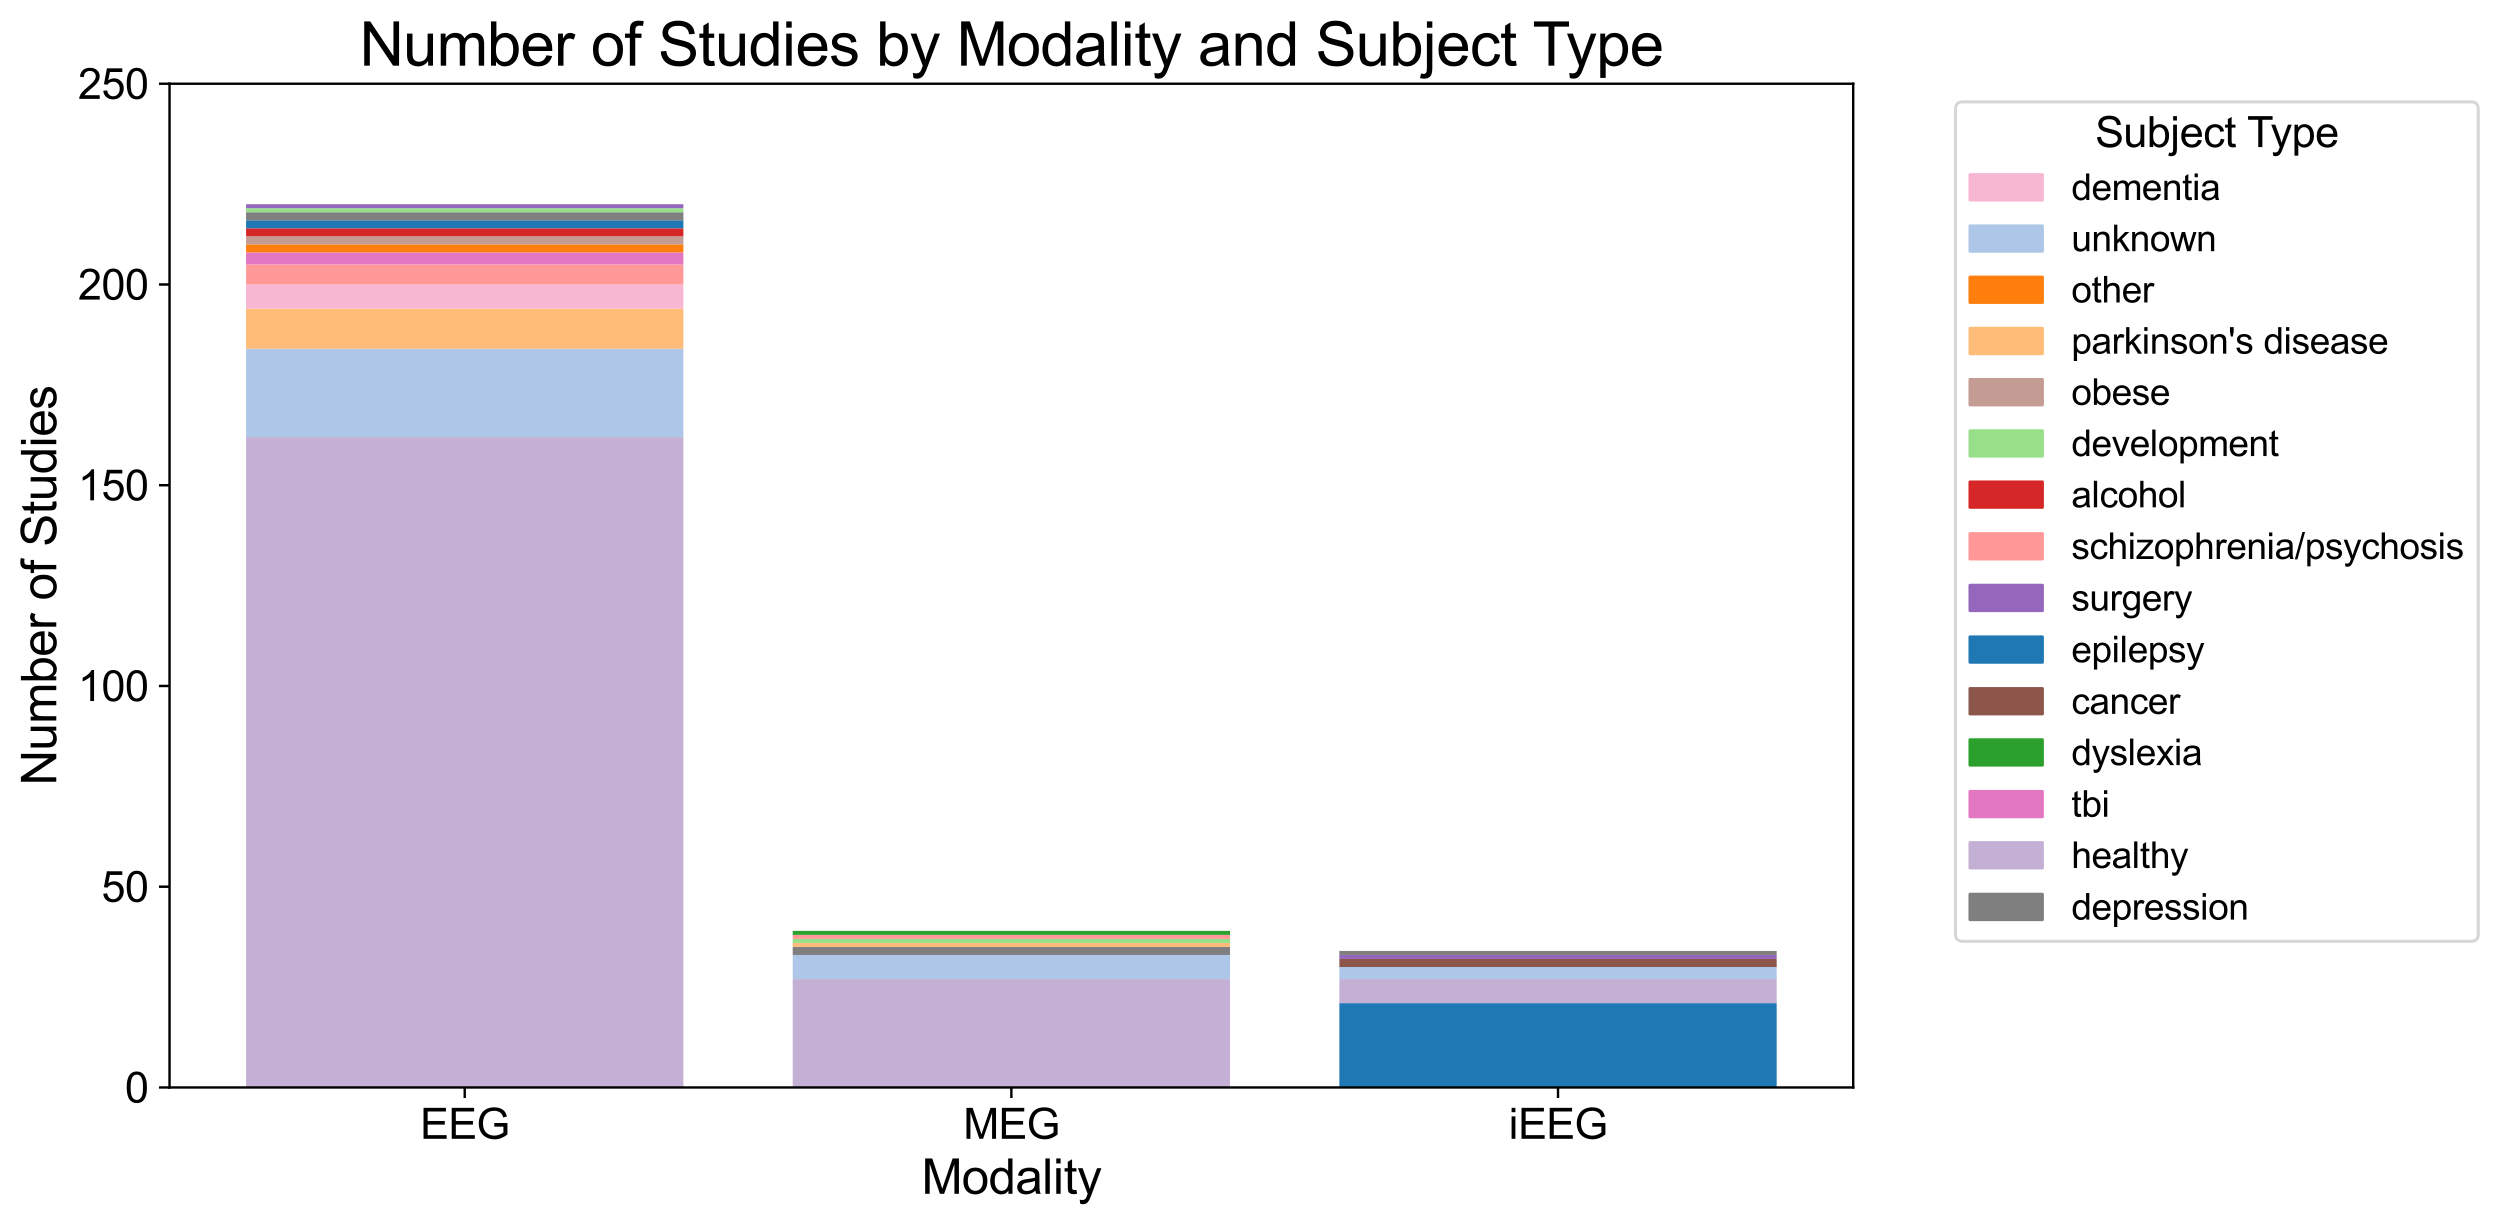 <?xml version="1.0" encoding="utf-8" standalone="no"?>
<!DOCTYPE svg PUBLIC "-//W3C//DTD SVG 1.1//EN"
  "http://www.w3.org/Graphics/SVG/1.1/DTD/svg11.dtd">
<svg xmlns:xlink="http://www.w3.org/1999/xlink" width="828.548pt" height="406.223pt" viewBox="0 0 828.548 406.223" xmlns="http://www.w3.org/2000/svg" version="1.1">
 <defs>
  <style type="text/css">*{stroke-linejoin: round; stroke-linecap: butt}</style>
 </defs>
 <g id="figure_1">
  <g id="patch_1">
   <path d="M 0 406.223 
L 828.548 406.223 
L 828.548 0 
L 0 0 
z
" style="fill: #ffffff"/>
  </g>
  <g id="axes_1">
   <g id="patch_2">
    <path d="M 56.188 360.399 
L 614.188 360.399 
L 614.188 27.759 
L 56.188 27.759 
z
" style="fill: #ffffff"/>
   </g>
   <g id="patch_3">
    <path d="M 81.552 360.399 
L 226.487 360.399 
L 226.487 144.849 
L 81.552 144.849 
z
" clip-path="url(#p81fb5f676b)" style="fill: #c5b0d5"/>
   </g>
   <g id="patch_4">
    <path d="M 81.552 144.849 
L 226.487 144.849 
L 226.487 115.576 
L 81.552 115.576 
z
" clip-path="url(#p81fb5f676b)" style="fill: #aec7e8"/>
   </g>
   <g id="patch_5">
    <path d="M 81.552 115.576 
L 226.487 115.576 
L 226.487 102.271 
L 81.552 102.271 
z
" clip-path="url(#p81fb5f676b)" style="fill: #ffbb78"/>
   </g>
   <g id="patch_6">
    <path d="M 81.552 102.271 
L 226.487 102.271 
L 226.487 94.287 
L 81.552 94.287 
z
" clip-path="url(#p81fb5f676b)" style="fill: #f7b6d2"/>
   </g>
   <g id="patch_7">
    <path d="M 81.552 94.287 
L 226.487 94.287 
L 226.487 87.635 
L 81.552 87.635 
z
" clip-path="url(#p81fb5f676b)" style="fill: #ff9896"/>
   </g>
   <g id="patch_8">
    <path d="M 81.552 87.635 
L 226.487 87.635 
L 226.487 83.643 
L 81.552 83.643 
z
" clip-path="url(#p81fb5f676b)" style="fill: #e377c2"/>
   </g>
   <g id="patch_9">
    <path d="M 81.552 83.643 
L 226.487 83.643 
L 226.487 80.982 
L 81.552 80.982 
z
" clip-path="url(#p81fb5f676b)" style="fill: #ff7f0e"/>
   </g>
   <g id="patch_10">
    <path d="M 81.552 80.982 
L 226.487 80.982 
L 226.487 78.321 
L 81.552 78.321 
z
" clip-path="url(#p81fb5f676b)" style="fill: #c49c94"/>
   </g>
   <g id="patch_11">
    <path d="M 81.552 78.321 
L 226.487 78.321 
L 226.487 75.66 
L 81.552 75.66 
z
" clip-path="url(#p81fb5f676b)" style="fill: #d62728"/>
   </g>
   <g id="patch_12">
    <path d="M 81.552 75.66 
L 226.487 75.66 
L 226.487 72.998 
L 81.552 72.998 
z
" clip-path="url(#p81fb5f676b)" style="fill: #1f77b4"/>
   </g>
   <g id="patch_13">
    <path d="M 81.552 72.998 
L 226.487 72.998 
L 226.487 70.337 
L 81.552 70.337 
z
" clip-path="url(#p81fb5f676b)" style="fill: #7f7f7f"/>
   </g>
   <g id="patch_14">
    <path d="M 81.552 70.337 
L 226.487 70.337 
L 226.487 69.007 
L 81.552 69.007 
z
" clip-path="url(#p81fb5f676b)" style="fill: #98df8a"/>
   </g>
   <g id="patch_15">
    <path d="M 81.552 69.007 
L 226.487 69.007 
L 226.487 67.676 
L 81.552 67.676 
z
" clip-path="url(#p81fb5f676b)" style="fill: #9467bd"/>
   </g>
   <g id="patch_16">
    <path d="M 262.721 360.399 
L 407.656 360.399 
L 407.656 324.474 
L 262.721 324.474 
z
" clip-path="url(#p81fb5f676b)" style="fill: #c5b0d5"/>
   </g>
   <g id="patch_17">
    <path d="M 262.721 324.474 
L 407.656 324.474 
L 407.656 316.491 
L 262.721 316.491 
z
" clip-path="url(#p81fb5f676b)" style="fill: #aec7e8"/>
   </g>
   <g id="patch_18">
    <path d="M 262.721 316.491 
L 407.656 316.491 
L 407.656 313.83 
L 262.721 313.83 
z
" clip-path="url(#p81fb5f676b)" style="fill: #7f7f7f"/>
   </g>
   <g id="patch_19">
    <path d="M 262.721 313.83 
L 407.656 313.83 
L 407.656 312.499 
L 262.721 312.499 
z
" clip-path="url(#p81fb5f676b)" style="fill: #ffbb78"/>
   </g>
   <g id="patch_20">
    <path d="M 262.721 312.499 
L 407.656 312.499 
L 407.656 311.169 
L 262.721 311.169 
z
" clip-path="url(#p81fb5f676b)" style="fill: #98df8a"/>
   </g>
   <g id="patch_21">
    <path d="M 262.721 311.169 
L 407.656 311.169 
L 407.656 309.838 
L 262.721 309.838 
z
" clip-path="url(#p81fb5f676b)" style="fill: #ff9896"/>
   </g>
   <g id="patch_22">
    <path d="M 262.721 309.838 
L 407.656 309.838 
L 407.656 308.508 
L 262.721 308.508 
z
" clip-path="url(#p81fb5f676b)" style="fill: #2ca02c"/>
   </g>
   <g id="patch_23">
    <path d="M 443.89 360.399 
L 588.825 360.399 
L 588.825 332.458 
L 443.89 332.458 
z
" clip-path="url(#p81fb5f676b)" style="fill: #1f77b4"/>
   </g>
   <g id="patch_24">
    <path d="M 443.89 332.458 
L 588.825 332.458 
L 588.825 324.474 
L 443.89 324.474 
z
" clip-path="url(#p81fb5f676b)" style="fill: #c5b0d5"/>
   </g>
   <g id="patch_25">
    <path d="M 443.89 324.474 
L 588.825 324.474 
L 588.825 320.483 
L 443.89 320.483 
z
" clip-path="url(#p81fb5f676b)" style="fill: #aec7e8"/>
   </g>
   <g id="patch_26">
    <path d="M 443.89 320.483 
L 588.825 320.483 
L 588.825 317.821 
L 443.89 317.821 
z
" clip-path="url(#p81fb5f676b)" style="fill: #8c564b"/>
   </g>
   <g id="patch_27">
    <path d="M 443.89 317.821 
L 588.825 317.821 
L 588.825 316.491 
L 443.89 316.491 
z
" clip-path="url(#p81fb5f676b)" style="fill: #9467bd"/>
   </g>
   <g id="patch_28">
    <path d="M 443.89 316.491 
L 588.825 316.491 
L 588.825 315.16 
L 443.89 315.16 
z
" clip-path="url(#p81fb5f676b)" style="fill: #7f7f7f"/>
   </g>
   <g id="matplotlib.axis_1">
    <g id="xtick_1">
     <g id="line2d_1">
      <defs>
       <path id="meb9cedb628" d="M 0 0 
L 0 3.5 
" style="stroke: #000000; stroke-width: 0.8"/>
      </defs>
      <g>
       <use xlink:href="#meb9cedb628" x="154.02" y="360.399" style="stroke: #000000; stroke-width: 0.8"/>
      </g>
     </g>
     <g id="text_1">
      <!-- EEG -->
      <g transform="translate(139.236 377.42) scale(0.14 -0.14)">
       <defs>
        <path id="ArialMT-45" d="M 506 0 
L 506 4581 
L 3819 4581 
L 3819 4041 
L 1113 4041 
L 1113 2638 
L 3647 2638 
L 3647 2100 
L 1113 2100 
L 1113 541 
L 3925 541 
L 3925 0 
L 506 0 
z
" transform="scale(0.016)"/>
        <path id="ArialMT-47" d="M 2638 1797 
L 2638 2334 
L 4578 2338 
L 4578 638 
Q 4131 281 3656 101 
Q 3181 -78 2681 -78 
Q 2006 -78 1454 211 
Q 903 500 622 1047 
Q 341 1594 341 2269 
Q 341 2938 620 3517 
Q 900 4097 1425 4378 
Q 1950 4659 2634 4659 
Q 3131 4659 3532 4498 
Q 3934 4338 4162 4050 
Q 4391 3763 4509 3300 
L 3963 3150 
Q 3859 3500 3706 3700 
Q 3553 3900 3268 4020 
Q 2984 4141 2638 4141 
Q 2222 4141 1919 4014 
Q 1616 3888 1430 3681 
Q 1244 3475 1141 3228 
Q 966 2803 966 2306 
Q 966 1694 1177 1281 
Q 1388 869 1791 669 
Q 2194 469 2647 469 
Q 3041 469 3416 620 
Q 3791 772 3984 944 
L 3984 1797 
L 2638 1797 
z
" transform="scale(0.016)"/>
       </defs>
       <use xlink:href="#ArialMT-45"/>
       <use xlink:href="#ArialMT-45" x="66.699"/>
       <use xlink:href="#ArialMT-47" x="133.398"/>
      </g>
     </g>
    </g>
    <g id="xtick_2">
     <g id="line2d_2">
      <g>
       <use xlink:href="#meb9cedb628" x="335.188" y="360.399" style="stroke: #000000; stroke-width: 0.8"/>
      </g>
     </g>
     <g id="text_2">
      <!-- MEG -->
      <g transform="translate(319.244 377.42) scale(0.14 -0.14)">
       <defs>
        <path id="ArialMT-4d" d="M 475 0 
L 475 4581 
L 1388 4581 
L 2472 1338 
Q 2622 884 2691 659 
Q 2769 909 2934 1394 
L 4031 4581 
L 4847 4581 
L 4847 0 
L 4263 0 
L 4263 3834 
L 2931 0 
L 2384 0 
L 1059 3900 
L 1059 0 
L 475 0 
z
" transform="scale(0.016)"/>
       </defs>
       <use xlink:href="#ArialMT-4d"/>
       <use xlink:href="#ArialMT-45" x="83.301"/>
       <use xlink:href="#ArialMT-47" x="150"/>
      </g>
     </g>
    </g>
    <g id="xtick_3">
     <g id="line2d_3">
      <g>
       <use xlink:href="#meb9cedb628" x="516.357" y="360.399" style="stroke: #000000; stroke-width: 0.8"/>
      </g>
     </g>
     <g id="text_3">
      <!-- iEEG -->
      <g transform="translate(500.019 377.42) scale(0.14 -0.14)">
       <defs>
        <path id="ArialMT-69" d="M 425 3934 
L 425 4581 
L 988 4581 
L 988 3934 
L 425 3934 
z
M 425 0 
L 425 3319 
L 988 3319 
L 988 0 
L 425 0 
z
" transform="scale(0.016)"/>
       </defs>
       <use xlink:href="#ArialMT-69"/>
       <use xlink:href="#ArialMT-45" x="22.217"/>
       <use xlink:href="#ArialMT-45" x="88.916"/>
       <use xlink:href="#ArialMT-47" x="155.615"/>
      </g>
     </g>
    </g>
    <g id="text_4">
     <!-- Modality -->
     <g transform="translate(305.401 395.655) scale(0.16 -0.16)">
      <defs>
       <path id="ArialMT-6f" d="M 213 1659 
Q 213 2581 725 3025 
Q 1153 3394 1769 3394 
Q 2453 3394 2887 2945 
Q 3322 2497 3322 1706 
Q 3322 1066 3130 698 
Q 2938 331 2570 128 
Q 2203 -75 1769 -75 
Q 1072 -75 642 372 
Q 213 819 213 1659 
z
M 791 1659 
Q 791 1022 1069 705 
Q 1347 388 1769 388 
Q 2188 388 2466 706 
Q 2744 1025 2744 1678 
Q 2744 2294 2464 2611 
Q 2184 2928 1769 2928 
Q 1347 2928 1069 2612 
Q 791 2297 791 1659 
z
" transform="scale(0.016)"/>
       <path id="ArialMT-64" d="M 2575 0 
L 2575 419 
Q 2259 -75 1647 -75 
Q 1250 -75 917 144 
Q 584 363 401 755 
Q 219 1147 219 1656 
Q 219 2153 384 2558 
Q 550 2963 881 3178 
Q 1213 3394 1622 3394 
Q 1922 3394 2156 3267 
Q 2391 3141 2538 2938 
L 2538 4581 
L 3097 4581 
L 3097 0 
L 2575 0 
z
M 797 1656 
Q 797 1019 1065 703 
Q 1334 388 1700 388 
Q 2069 388 2326 689 
Q 2584 991 2584 1609 
Q 2584 2291 2321 2609 
Q 2059 2928 1675 2928 
Q 1300 2928 1048 2622 
Q 797 2316 797 1656 
z
" transform="scale(0.016)"/>
       <path id="ArialMT-61" d="M 2588 409 
Q 2275 144 1986 34 
Q 1697 -75 1366 -75 
Q 819 -75 525 192 
Q 231 459 231 875 
Q 231 1119 342 1320 
Q 453 1522 633 1644 
Q 813 1766 1038 1828 
Q 1203 1872 1538 1913 
Q 2219 1994 2541 2106 
Q 2544 2222 2544 2253 
Q 2544 2597 2384 2738 
Q 2169 2928 1744 2928 
Q 1347 2928 1158 2789 
Q 969 2650 878 2297 
L 328 2372 
Q 403 2725 575 2942 
Q 747 3159 1072 3276 
Q 1397 3394 1825 3394 
Q 2250 3394 2515 3294 
Q 2781 3194 2906 3042 
Q 3031 2891 3081 2659 
Q 3109 2516 3109 2141 
L 3109 1391 
Q 3109 606 3145 398 
Q 3181 191 3288 0 
L 2700 0 
Q 2613 175 2588 409 
z
M 2541 1666 
Q 2234 1541 1622 1453 
Q 1275 1403 1131 1340 
Q 988 1278 909 1158 
Q 831 1038 831 891 
Q 831 666 1001 516 
Q 1172 366 1500 366 
Q 1825 366 2078 508 
Q 2331 650 2450 897 
Q 2541 1088 2541 1459 
L 2541 1666 
z
" transform="scale(0.016)"/>
       <path id="ArialMT-6c" d="M 409 0 
L 409 4581 
L 972 4581 
L 972 0 
L 409 0 
z
" transform="scale(0.016)"/>
       <path id="ArialMT-74" d="M 1650 503 
L 1731 6 
Q 1494 -44 1306 -44 
Q 1000 -44 831 53 
Q 663 150 594 308 
Q 525 466 525 972 
L 525 2881 
L 113 2881 
L 113 3319 
L 525 3319 
L 525 4141 
L 1084 4478 
L 1084 3319 
L 1650 3319 
L 1650 2881 
L 1084 2881 
L 1084 941 
Q 1084 700 1114 631 
Q 1144 563 1211 522 
Q 1278 481 1403 481 
Q 1497 481 1650 503 
z
" transform="scale(0.016)"/>
       <path id="ArialMT-79" d="M 397 -1278 
L 334 -750 
Q 519 -800 656 -800 
Q 844 -800 956 -737 
Q 1069 -675 1141 -563 
Q 1194 -478 1313 -144 
Q 1328 -97 1363 -6 
L 103 3319 
L 709 3319 
L 1400 1397 
Q 1534 1031 1641 628 
Q 1738 1016 1872 1384 
L 2581 3319 
L 3144 3319 
L 1881 -56 
Q 1678 -603 1566 -809 
Q 1416 -1088 1222 -1217 
Q 1028 -1347 759 -1347 
Q 597 -1347 397 -1278 
z
" transform="scale(0.016)"/>
      </defs>
      <use xlink:href="#ArialMT-4d"/>
      <use xlink:href="#ArialMT-6f" x="83.301"/>
      <use xlink:href="#ArialMT-64" x="138.916"/>
      <use xlink:href="#ArialMT-61" x="194.531"/>
      <use xlink:href="#ArialMT-6c" x="250.146"/>
      <use xlink:href="#ArialMT-69" x="272.363"/>
      <use xlink:href="#ArialMT-74" x="294.58"/>
      <use xlink:href="#ArialMT-79" x="322.363"/>
     </g>
    </g>
   </g>
   <g id="matplotlib.axis_2">
    <g id="ytick_1">
     <g id="line2d_4">
      <defs>
       <path id="m753dff3142" d="M 0 0 
L -3.5 0 
" style="stroke: #000000; stroke-width: 0.8"/>
      </defs>
      <g>
       <use xlink:href="#m753dff3142" x="56.188" y="360.399" style="stroke: #000000; stroke-width: 0.8"/>
      </g>
     </g>
     <g id="text_5">
      <!-- 0 -->
      <g transform="translate(41.403 365.41) scale(0.14 -0.14)">
       <defs>
        <path id="ArialMT-30" d="M 266 2259 
Q 266 3072 433 3567 
Q 600 4063 929 4331 
Q 1259 4600 1759 4600 
Q 2128 4600 2406 4451 
Q 2684 4303 2865 4023 
Q 3047 3744 3150 3342 
Q 3253 2941 3253 2259 
Q 3253 1453 3087 958 
Q 2922 463 2592 192 
Q 2263 -78 1759 -78 
Q 1097 -78 719 397 
Q 266 969 266 2259 
z
M 844 2259 
Q 844 1131 1108 757 
Q 1372 384 1759 384 
Q 2147 384 2411 759 
Q 2675 1134 2675 2259 
Q 2675 3391 2411 3762 
Q 2147 4134 1753 4134 
Q 1366 4134 1134 3806 
Q 844 3388 844 2259 
z
" transform="scale(0.016)"/>
       </defs>
       <use xlink:href="#ArialMT-30"/>
      </g>
     </g>
    </g>
    <g id="ytick_2">
     <g id="line2d_5">
      <g>
       <use xlink:href="#m753dff3142" x="56.188" y="293.871" style="stroke: #000000; stroke-width: 0.8"/>
      </g>
     </g>
     <g id="text_6">
      <!-- 50 -->
      <g transform="translate(33.618 298.882) scale(0.14 -0.14)">
       <defs>
        <path id="ArialMT-35" d="M 266 1200 
L 856 1250 
Q 922 819 1161 601 
Q 1400 384 1738 384 
Q 2144 384 2425 690 
Q 2706 997 2706 1503 
Q 2706 1984 2436 2262 
Q 2166 2541 1728 2541 
Q 1456 2541 1237 2417 
Q 1019 2294 894 2097 
L 366 2166 
L 809 4519 
L 3088 4519 
L 3088 3981 
L 1259 3981 
L 1013 2750 
Q 1425 3038 1878 3038 
Q 2478 3038 2890 2622 
Q 3303 2206 3303 1553 
Q 3303 931 2941 478 
Q 2500 -78 1738 -78 
Q 1113 -78 717 272 
Q 322 622 266 1200 
z
" transform="scale(0.016)"/>
       </defs>
       <use xlink:href="#ArialMT-35"/>
       <use xlink:href="#ArialMT-30" x="55.615"/>
      </g>
     </g>
    </g>
    <g id="ytick_3">
     <g id="line2d_6">
      <g>
       <use xlink:href="#m753dff3142" x="56.188" y="227.343" style="stroke: #000000; stroke-width: 0.8"/>
      </g>
     </g>
     <g id="text_7">
      <!-- 100 -->
      <g transform="translate(25.832 232.354) scale(0.14 -0.14)">
       <defs>
        <path id="ArialMT-31" d="M 2384 0 
L 1822 0 
L 1822 3584 
Q 1619 3391 1289 3197 
Q 959 3003 697 2906 
L 697 3450 
Q 1169 3672 1522 3987 
Q 1875 4303 2022 4600 
L 2384 4600 
L 2384 0 
z
" transform="scale(0.016)"/>
       </defs>
       <use xlink:href="#ArialMT-31"/>
       <use xlink:href="#ArialMT-30" x="55.615"/>
       <use xlink:href="#ArialMT-30" x="111.23"/>
      </g>
     </g>
    </g>
    <g id="ytick_4">
     <g id="line2d_7">
      <g>
       <use xlink:href="#m753dff3142" x="56.188" y="160.815" style="stroke: #000000; stroke-width: 0.8"/>
      </g>
     </g>
     <g id="text_8">
      <!-- 150 -->
      <g transform="translate(25.832 165.826) scale(0.14 -0.14)">
       <use xlink:href="#ArialMT-31"/>
       <use xlink:href="#ArialMT-35" x="55.615"/>
       <use xlink:href="#ArialMT-30" x="111.23"/>
      </g>
     </g>
    </g>
    <g id="ytick_5">
     <g id="line2d_8">
      <g>
       <use xlink:href="#m753dff3142" x="56.188" y="94.287" style="stroke: #000000; stroke-width: 0.8"/>
      </g>
     </g>
     <g id="text_9">
      <!-- 200 -->
      <g transform="translate(25.832 99.298) scale(0.14 -0.14)">
       <defs>
        <path id="ArialMT-32" d="M 3222 541 
L 3222 0 
L 194 0 
Q 188 203 259 391 
Q 375 700 629 1000 
Q 884 1300 1366 1694 
Q 2113 2306 2375 2664 
Q 2638 3022 2638 3341 
Q 2638 3675 2398 3904 
Q 2159 4134 1775 4134 
Q 1369 4134 1125 3890 
Q 881 3647 878 3216 
L 300 3275 
Q 359 3922 746 4261 
Q 1134 4600 1788 4600 
Q 2447 4600 2831 4234 
Q 3216 3869 3216 3328 
Q 3216 3053 3103 2787 
Q 2991 2522 2730 2228 
Q 2469 1934 1863 1422 
Q 1356 997 1212 845 
Q 1069 694 975 541 
L 3222 541 
z
" transform="scale(0.016)"/>
       </defs>
       <use xlink:href="#ArialMT-32"/>
       <use xlink:href="#ArialMT-30" x="55.615"/>
       <use xlink:href="#ArialMT-30" x="111.23"/>
      </g>
     </g>
    </g>
    <g id="ytick_6">
     <g id="line2d_9">
      <g>
       <use xlink:href="#m753dff3142" x="56.188" y="27.759" style="stroke: #000000; stroke-width: 0.8"/>
      </g>
     </g>
     <g id="text_10">
      <!-- 250 -->
      <g transform="translate(25.832 32.77) scale(0.14 -0.14)">
       <use xlink:href="#ArialMT-32"/>
       <use xlink:href="#ArialMT-35" x="55.615"/>
       <use xlink:href="#ArialMT-30" x="111.23"/>
      </g>
     </g>
    </g>
    <g id="text_11">
     <!-- Number of Studies -->
     <g transform="translate(18.652 260.329) rotate(-90) scale(0.16 -0.16)">
      <defs>
       <path id="ArialMT-4e" d="M 488 0 
L 488 4581 
L 1109 4581 
L 3516 984 
L 3516 4581 
L 4097 4581 
L 4097 0 
L 3475 0 
L 1069 3600 
L 1069 0 
L 488 0 
z
" transform="scale(0.016)"/>
       <path id="ArialMT-75" d="M 2597 0 
L 2597 488 
Q 2209 -75 1544 -75 
Q 1250 -75 995 37 
Q 741 150 617 320 
Q 494 491 444 738 
Q 409 903 409 1263 
L 409 3319 
L 972 3319 
L 972 1478 
Q 972 1038 1006 884 
Q 1059 663 1231 536 
Q 1403 409 1656 409 
Q 1909 409 2131 539 
Q 2353 669 2445 892 
Q 2538 1116 2538 1541 
L 2538 3319 
L 3100 3319 
L 3100 0 
L 2597 0 
z
" transform="scale(0.016)"/>
       <path id="ArialMT-6d" d="M 422 0 
L 422 3319 
L 925 3319 
L 925 2853 
Q 1081 3097 1340 3245 
Q 1600 3394 1931 3394 
Q 2300 3394 2536 3241 
Q 2772 3088 2869 2813 
Q 3263 3394 3894 3394 
Q 4388 3394 4653 3120 
Q 4919 2847 4919 2278 
L 4919 0 
L 4359 0 
L 4359 2091 
Q 4359 2428 4304 2576 
Q 4250 2725 4106 2815 
Q 3963 2906 3769 2906 
Q 3419 2906 3187 2673 
Q 2956 2441 2956 1928 
L 2956 0 
L 2394 0 
L 2394 2156 
Q 2394 2531 2256 2718 
Q 2119 2906 1806 2906 
Q 1569 2906 1367 2781 
Q 1166 2656 1075 2415 
Q 984 2175 984 1722 
L 984 0 
L 422 0 
z
" transform="scale(0.016)"/>
       <path id="ArialMT-62" d="M 941 0 
L 419 0 
L 419 4581 
L 981 4581 
L 981 2947 
Q 1338 3394 1891 3394 
Q 2197 3394 2470 3270 
Q 2744 3147 2920 2923 
Q 3097 2700 3197 2384 
Q 3297 2069 3297 1709 
Q 3297 856 2875 390 
Q 2453 -75 1863 -75 
Q 1275 -75 941 416 
L 941 0 
z
M 934 1684 
Q 934 1088 1097 822 
Q 1363 388 1816 388 
Q 2184 388 2453 708 
Q 2722 1028 2722 1663 
Q 2722 2313 2464 2622 
Q 2206 2931 1841 2931 
Q 1472 2931 1203 2611 
Q 934 2291 934 1684 
z
" transform="scale(0.016)"/>
       <path id="ArialMT-65" d="M 2694 1069 
L 3275 997 
Q 3138 488 2766 206 
Q 2394 -75 1816 -75 
Q 1088 -75 661 373 
Q 234 822 234 1631 
Q 234 2469 665 2931 
Q 1097 3394 1784 3394 
Q 2450 3394 2872 2941 
Q 3294 2488 3294 1666 
Q 3294 1616 3291 1516 
L 816 1516 
Q 847 969 1125 678 
Q 1403 388 1819 388 
Q 2128 388 2347 550 
Q 2566 713 2694 1069 
z
M 847 1978 
L 2700 1978 
Q 2663 2397 2488 2606 
Q 2219 2931 1791 2931 
Q 1403 2931 1139 2672 
Q 875 2413 847 1978 
z
" transform="scale(0.016)"/>
       <path id="ArialMT-72" d="M 416 0 
L 416 3319 
L 922 3319 
L 922 2816 
Q 1116 3169 1280 3281 
Q 1444 3394 1641 3394 
Q 1925 3394 2219 3213 
L 2025 2691 
Q 1819 2813 1613 2813 
Q 1428 2813 1281 2702 
Q 1134 2591 1072 2394 
Q 978 2094 978 1738 
L 978 0 
L 416 0 
z
" transform="scale(0.016)"/>
       <path id="ArialMT-20" transform="scale(0.016)"/>
       <path id="ArialMT-66" d="M 556 0 
L 556 2881 
L 59 2881 
L 59 3319 
L 556 3319 
L 556 3672 
Q 556 4006 616 4169 
Q 697 4388 901 4523 
Q 1106 4659 1475 4659 
Q 1713 4659 2000 4603 
L 1916 4113 
Q 1741 4144 1584 4144 
Q 1328 4144 1222 4034 
Q 1116 3925 1116 3625 
L 1116 3319 
L 1763 3319 
L 1763 2881 
L 1116 2881 
L 1116 0 
L 556 0 
z
" transform="scale(0.016)"/>
       <path id="ArialMT-53" d="M 288 1472 
L 859 1522 
Q 900 1178 1048 958 
Q 1197 738 1509 602 
Q 1822 466 2213 466 
Q 2559 466 2825 569 
Q 3091 672 3220 851 
Q 3350 1031 3350 1244 
Q 3350 1459 3225 1620 
Q 3100 1781 2813 1891 
Q 2628 1963 1997 2114 
Q 1366 2266 1113 2400 
Q 784 2572 623 2826 
Q 463 3081 463 3397 
Q 463 3744 659 4045 
Q 856 4347 1234 4503 
Q 1613 4659 2075 4659 
Q 2584 4659 2973 4495 
Q 3363 4331 3572 4012 
Q 3781 3694 3797 3291 
L 3216 3247 
Q 3169 3681 2898 3903 
Q 2628 4125 2100 4125 
Q 1550 4125 1298 3923 
Q 1047 3722 1047 3438 
Q 1047 3191 1225 3031 
Q 1400 2872 2139 2705 
Q 2878 2538 3153 2413 
Q 3553 2228 3743 1945 
Q 3934 1663 3934 1294 
Q 3934 928 3725 604 
Q 3516 281 3123 101 
Q 2731 -78 2241 -78 
Q 1619 -78 1198 103 
Q 778 284 539 648 
Q 300 1013 288 1472 
z
" transform="scale(0.016)"/>
       <path id="ArialMT-73" d="M 197 991 
L 753 1078 
Q 800 744 1014 566 
Q 1228 388 1613 388 
Q 2000 388 2187 545 
Q 2375 703 2375 916 
Q 2375 1106 2209 1216 
Q 2094 1291 1634 1406 
Q 1016 1563 777 1677 
Q 538 1791 414 1992 
Q 291 2194 291 2438 
Q 291 2659 392 2848 
Q 494 3038 669 3163 
Q 800 3259 1026 3326 
Q 1253 3394 1513 3394 
Q 1903 3394 2198 3281 
Q 2494 3169 2634 2976 
Q 2775 2784 2828 2463 
L 2278 2388 
Q 2241 2644 2061 2787 
Q 1881 2931 1553 2931 
Q 1166 2931 1000 2803 
Q 834 2675 834 2503 
Q 834 2394 903 2306 
Q 972 2216 1119 2156 
Q 1203 2125 1616 2013 
Q 2213 1853 2448 1751 
Q 2684 1650 2818 1456 
Q 2953 1263 2953 975 
Q 2953 694 2789 445 
Q 2625 197 2315 61 
Q 2006 -75 1616 -75 
Q 969 -75 630 194 
Q 291 463 197 991 
z
" transform="scale(0.016)"/>
      </defs>
      <use xlink:href="#ArialMT-4e"/>
      <use xlink:href="#ArialMT-75" x="72.217"/>
      <use xlink:href="#ArialMT-6d" x="127.832"/>
      <use xlink:href="#ArialMT-62" x="211.133"/>
      <use xlink:href="#ArialMT-65" x="266.748"/>
      <use xlink:href="#ArialMT-72" x="322.363"/>
      <use xlink:href="#ArialMT-20" x="355.664"/>
      <use xlink:href="#ArialMT-6f" x="383.447"/>
      <use xlink:href="#ArialMT-66" x="439.062"/>
      <use xlink:href="#ArialMT-20" x="466.846"/>
      <use xlink:href="#ArialMT-53" x="494.629"/>
      <use xlink:href="#ArialMT-74" x="561.328"/>
      <use xlink:href="#ArialMT-75" x="589.111"/>
      <use xlink:href="#ArialMT-64" x="644.727"/>
      <use xlink:href="#ArialMT-69" x="700.342"/>
      <use xlink:href="#ArialMT-65" x="722.559"/>
      <use xlink:href="#ArialMT-73" x="778.174"/>
     </g>
    </g>
   </g>
   <g id="patch_29">
    <path d="M 56.188 360.399 
L 56.188 27.759 
" style="fill: none; stroke: #000000; stroke-width: 0.8; stroke-linejoin: miter; stroke-linecap: square"/>
   </g>
   <g id="patch_30">
    <path d="M 614.188 360.399 
L 614.188 27.759 
" style="fill: none; stroke: #000000; stroke-width: 0.8; stroke-linejoin: miter; stroke-linecap: square"/>
   </g>
   <g id="patch_31">
    <path d="M 56.188 360.399 
L 614.188 360.399 
" style="fill: none; stroke: #000000; stroke-width: 0.8; stroke-linejoin: miter; stroke-linecap: square"/>
   </g>
   <g id="patch_32">
    <path d="M 56.188 27.759 
L 614.188 27.759 
" style="fill: none; stroke: #000000; stroke-width: 0.8; stroke-linejoin: miter; stroke-linecap: square"/>
   </g>
   <g id="text_12">
    <!-- Number of Studies by Modality and Subject Type -->
    <g transform="translate(119.149 21.759) scale(0.2 -0.2)">
     <defs>
      <path id="ArialMT-6e" d="M 422 0 
L 422 3319 
L 928 3319 
L 928 2847 
Q 1294 3394 1984 3394 
Q 2284 3394 2536 3286 
Q 2788 3178 2913 3003 
Q 3038 2828 3088 2588 
Q 3119 2431 3119 2041 
L 3119 0 
L 2556 0 
L 2556 2019 
Q 2556 2363 2490 2533 
Q 2425 2703 2258 2804 
Q 2091 2906 1866 2906 
Q 1506 2906 1245 2678 
Q 984 2450 984 1813 
L 984 0 
L 422 0 
z
" transform="scale(0.016)"/>
      <path id="ArialMT-6a" d="M 419 3928 
L 419 4581 
L 981 4581 
L 981 3928 
L 419 3928 
z
M -294 -1288 
L -188 -809 
Q -19 -853 78 -853 
Q 250 -853 334 -739 
Q 419 -625 419 -169 
L 419 3319 
L 981 3319 
L 981 -181 
Q 981 -794 822 -1034 
Q 619 -1347 147 -1347 
Q -81 -1347 -294 -1288 
z
" transform="scale(0.016)"/>
      <path id="ArialMT-63" d="M 2588 1216 
L 3141 1144 
Q 3050 572 2676 248 
Q 2303 -75 1759 -75 
Q 1078 -75 664 370 
Q 250 816 250 1647 
Q 250 2184 428 2587 
Q 606 2991 970 3192 
Q 1334 3394 1763 3394 
Q 2303 3394 2647 3120 
Q 2991 2847 3088 2344 
L 2541 2259 
Q 2463 2594 2264 2762 
Q 2066 2931 1784 2931 
Q 1359 2931 1093 2626 
Q 828 2322 828 1663 
Q 828 994 1084 691 
Q 1341 388 1753 388 
Q 2084 388 2306 591 
Q 2528 794 2588 1216 
z
" transform="scale(0.016)"/>
      <path id="ArialMT-54" d="M 1659 0 
L 1659 4041 
L 150 4041 
L 150 4581 
L 3781 4581 
L 3781 4041 
L 2266 4041 
L 2266 0 
L 1659 0 
z
" transform="scale(0.016)"/>
      <path id="ArialMT-70" d="M 422 -1272 
L 422 3319 
L 934 3319 
L 934 2888 
Q 1116 3141 1344 3267 
Q 1572 3394 1897 3394 
Q 2322 3394 2647 3175 
Q 2972 2956 3137 2557 
Q 3303 2159 3303 1684 
Q 3303 1175 3120 767 
Q 2938 359 2589 142 
Q 2241 -75 1856 -75 
Q 1575 -75 1351 44 
Q 1128 163 984 344 
L 984 -1272 
L 422 -1272 
z
M 931 1641 
Q 931 1000 1190 694 
Q 1450 388 1819 388 
Q 2194 388 2461 705 
Q 2728 1022 2728 1688 
Q 2728 2322 2467 2637 
Q 2206 2953 1844 2953 
Q 1484 2953 1207 2617 
Q 931 2281 931 1641 
z
" transform="scale(0.016)"/>
     </defs>
     <use xlink:href="#ArialMT-4e"/>
     <use xlink:href="#ArialMT-75" x="72.217"/>
     <use xlink:href="#ArialMT-6d" x="127.832"/>
     <use xlink:href="#ArialMT-62" x="211.133"/>
     <use xlink:href="#ArialMT-65" x="266.748"/>
     <use xlink:href="#ArialMT-72" x="322.363"/>
     <use xlink:href="#ArialMT-20" x="355.664"/>
     <use xlink:href="#ArialMT-6f" x="383.447"/>
     <use xlink:href="#ArialMT-66" x="439.062"/>
     <use xlink:href="#ArialMT-20" x="466.846"/>
     <use xlink:href="#ArialMT-53" x="494.629"/>
     <use xlink:href="#ArialMT-74" x="561.328"/>
     <use xlink:href="#ArialMT-75" x="589.111"/>
     <use xlink:href="#ArialMT-64" x="644.727"/>
     <use xlink:href="#ArialMT-69" x="700.342"/>
     <use xlink:href="#ArialMT-65" x="722.559"/>
     <use xlink:href="#ArialMT-73" x="778.174"/>
     <use xlink:href="#ArialMT-20" x="828.174"/>
     <use xlink:href="#ArialMT-62" x="855.957"/>
     <use xlink:href="#ArialMT-79" x="911.572"/>
     <use xlink:href="#ArialMT-20" x="961.572"/>
     <use xlink:href="#ArialMT-4d" x="989.355"/>
     <use xlink:href="#ArialMT-6f" x="1072.656"/>
     <use xlink:href="#ArialMT-64" x="1128.271"/>
     <use xlink:href="#ArialMT-61" x="1183.887"/>
     <use xlink:href="#ArialMT-6c" x="1239.502"/>
     <use xlink:href="#ArialMT-69" x="1261.719"/>
     <use xlink:href="#ArialMT-74" x="1283.936"/>
     <use xlink:href="#ArialMT-79" x="1311.719"/>
     <use xlink:href="#ArialMT-20" x="1361.719"/>
     <use xlink:href="#ArialMT-61" x="1389.502"/>
     <use xlink:href="#ArialMT-6e" x="1445.117"/>
     <use xlink:href="#ArialMT-64" x="1500.732"/>
     <use xlink:href="#ArialMT-20" x="1556.348"/>
     <use xlink:href="#ArialMT-53" x="1584.131"/>
     <use xlink:href="#ArialMT-75" x="1650.83"/>
     <use xlink:href="#ArialMT-62" x="1706.445"/>
     <use xlink:href="#ArialMT-6a" x="1762.061"/>
     <use xlink:href="#ArialMT-65" x="1784.277"/>
     <use xlink:href="#ArialMT-63" x="1839.893"/>
     <use xlink:href="#ArialMT-74" x="1889.893"/>
     <use xlink:href="#ArialMT-20" x="1917.676"/>
     <use xlink:href="#ArialMT-54" x="1943.709"/>
     <use xlink:href="#ArialMT-79" x="1999.293"/>
     <use xlink:href="#ArialMT-70" x="2049.293"/>
     <use xlink:href="#ArialMT-65" x="2104.908"/>
    </g>
   </g>
   <g id="legend_1">
    <g id="patch_33">
     <path d="M 650.488 311.962 
L 818.948 311.962 
Q 821.348 311.962 821.348 309.562 
L 821.348 36.159 
Q 821.348 33.759 818.948 33.759 
L 650.488 33.759 
Q 648.088 33.759 648.088 36.159 
L 648.088 309.562 
Q 648.088 311.962 650.488 311.962 
z
" style="fill: #ffffff; opacity: 0.8; stroke: #cccccc; stroke-linejoin: miter"/>
    </g>
    <g id="text_13">
     <!-- Subject Type -->
     <g transform="translate(694.373 48.751) scale(0.14 -0.14)">
      <use xlink:href="#ArialMT-53"/>
      <use xlink:href="#ArialMT-75" x="66.699"/>
      <use xlink:href="#ArialMT-62" x="122.314"/>
      <use xlink:href="#ArialMT-6a" x="177.93"/>
      <use xlink:href="#ArialMT-65" x="200.146"/>
      <use xlink:href="#ArialMT-63" x="255.762"/>
      <use xlink:href="#ArialMT-74" x="305.762"/>
      <use xlink:href="#ArialMT-20" x="333.545"/>
      <use xlink:href="#ArialMT-54" x="359.578"/>
      <use xlink:href="#ArialMT-79" x="415.162"/>
      <use xlink:href="#ArialMT-70" x="465.162"/>
      <use xlink:href="#ArialMT-65" x="520.777"/>
     </g>
    </g>
    <g id="patch_34">
     <path d="M 652.888 66.287 
L 676.888 66.287 
L 676.888 57.887 
L 652.888 57.887 
z
" style="fill: #f7b6d2; stroke: #f7b6d2; stroke-linejoin: miter"/>
    </g>
    <g id="text_14">
     <!-- dementia -->
     <g transform="translate(686.488 66.287) scale(0.12 -0.12)">
      <use xlink:href="#ArialMT-64"/>
      <use xlink:href="#ArialMT-65" x="55.615"/>
      <use xlink:href="#ArialMT-6d" x="111.23"/>
      <use xlink:href="#ArialMT-65" x="194.531"/>
      <use xlink:href="#ArialMT-6e" x="250.146"/>
      <use xlink:href="#ArialMT-74" x="305.762"/>
      <use xlink:href="#ArialMT-69" x="333.545"/>
      <use xlink:href="#ArialMT-61" x="355.762"/>
     </g>
    </g>
    <g id="patch_35">
     <path d="M 652.888 83.261 
L 676.888 83.261 
L 676.888 74.861 
L 652.888 74.861 
z
" style="fill: #aec7e8; stroke: #aec7e8; stroke-linejoin: miter"/>
    </g>
    <g id="text_15">
     <!-- unknown -->
     <g transform="translate(686.488 83.261) scale(0.12 -0.12)">
      <defs>
       <path id="ArialMT-6b" d="M 425 0 
L 425 4581 
L 988 4581 
L 988 1969 
L 2319 3319 
L 3047 3319 
L 1778 2088 
L 3175 0 
L 2481 0 
L 1384 1697 
L 988 1316 
L 988 0 
L 425 0 
z
" transform="scale(0.016)"/>
       <path id="ArialMT-77" d="M 1034 0 
L 19 3319 
L 600 3319 
L 1128 1403 
L 1325 691 
Q 1338 744 1497 1375 
L 2025 3319 
L 2603 3319 
L 3100 1394 
L 3266 759 
L 3456 1400 
L 4025 3319 
L 4572 3319 
L 3534 0 
L 2950 0 
L 2422 1988 
L 2294 2553 
L 1622 0 
L 1034 0 
z
" transform="scale(0.016)"/>
      </defs>
      <use xlink:href="#ArialMT-75"/>
      <use xlink:href="#ArialMT-6e" x="55.615"/>
      <use xlink:href="#ArialMT-6b" x="111.23"/>
      <use xlink:href="#ArialMT-6e" x="161.23"/>
      <use xlink:href="#ArialMT-6f" x="216.846"/>
      <use xlink:href="#ArialMT-77" x="272.461"/>
      <use xlink:href="#ArialMT-6e" x="344.678"/>
     </g>
    </g>
    <g id="patch_36">
     <path d="M 652.888 100.236 
L 676.888 100.236 
L 676.888 91.836 
L 652.888 91.836 
z
" style="fill: #ff7f0e; stroke: #ff7f0e; stroke-linejoin: miter"/>
    </g>
    <g id="text_16">
     <!-- other -->
     <g transform="translate(686.488 100.236) scale(0.12 -0.12)">
      <defs>
       <path id="ArialMT-68" d="M 422 0 
L 422 4581 
L 984 4581 
L 984 2938 
Q 1378 3394 1978 3394 
Q 2347 3394 2619 3248 
Q 2891 3103 3008 2847 
Q 3125 2591 3125 2103 
L 3125 0 
L 2563 0 
L 2563 2103 
Q 2563 2525 2380 2717 
Q 2197 2909 1863 2909 
Q 1613 2909 1392 2779 
Q 1172 2650 1078 2428 
Q 984 2206 984 1816 
L 984 0 
L 422 0 
z
" transform="scale(0.016)"/>
      </defs>
      <use xlink:href="#ArialMT-6f"/>
      <use xlink:href="#ArialMT-74" x="55.615"/>
      <use xlink:href="#ArialMT-68" x="83.398"/>
      <use xlink:href="#ArialMT-65" x="139.014"/>
      <use xlink:href="#ArialMT-72" x="194.629"/>
     </g>
    </g>
    <g id="patch_37">
     <path d="M 652.888 117.21 
L 676.888 117.21 
L 676.888 108.81 
L 652.888 108.81 
z
" style="fill: #ffbb78; stroke: #ffbb78; stroke-linejoin: miter"/>
    </g>
    <g id="text_17">
     <!-- parkinson's disease -->
     <g transform="translate(686.488 117.21) scale(0.12 -0.12)">
      <defs>
       <path id="ArialMT-27" d="M 425 2959 
L 281 3816 
L 281 4581 
L 922 4581 
L 922 3816 
L 772 2959 
L 425 2959 
z
" transform="scale(0.016)"/>
      </defs>
      <use xlink:href="#ArialMT-70"/>
      <use xlink:href="#ArialMT-61" x="55.615"/>
      <use xlink:href="#ArialMT-72" x="111.23"/>
      <use xlink:href="#ArialMT-6b" x="144.531"/>
      <use xlink:href="#ArialMT-69" x="194.531"/>
      <use xlink:href="#ArialMT-6e" x="216.748"/>
      <use xlink:href="#ArialMT-73" x="272.363"/>
      <use xlink:href="#ArialMT-6f" x="322.363"/>
      <use xlink:href="#ArialMT-6e" x="377.979"/>
      <use xlink:href="#ArialMT-27" x="433.594"/>
      <use xlink:href="#ArialMT-73" x="452.686"/>
      <use xlink:href="#ArialMT-20" x="502.686"/>
      <use xlink:href="#ArialMT-64" x="530.469"/>
      <use xlink:href="#ArialMT-69" x="586.084"/>
      <use xlink:href="#ArialMT-73" x="608.301"/>
      <use xlink:href="#ArialMT-65" x="658.301"/>
      <use xlink:href="#ArialMT-61" x="713.916"/>
      <use xlink:href="#ArialMT-73" x="769.531"/>
      <use xlink:href="#ArialMT-65" x="819.531"/>
     </g>
    </g>
    <g id="patch_38">
     <path d="M 652.888 134.184 
L 676.888 134.184 
L 676.888 125.784 
L 652.888 125.784 
z
" style="fill: #c49c94; stroke: #c49c94; stroke-linejoin: miter"/>
    </g>
    <g id="text_18">
     <!-- obese -->
     <g transform="translate(686.488 134.184) scale(0.12 -0.12)">
      <use xlink:href="#ArialMT-6f"/>
      <use xlink:href="#ArialMT-62" x="55.615"/>
      <use xlink:href="#ArialMT-65" x="111.23"/>
      <use xlink:href="#ArialMT-73" x="166.846"/>
      <use xlink:href="#ArialMT-65" x="216.846"/>
     </g>
    </g>
    <g id="patch_39">
     <path d="M 652.888 151.159 
L 676.888 151.159 
L 676.888 142.759 
L 652.888 142.759 
z
" style="fill: #98df8a; stroke: #98df8a; stroke-linejoin: miter"/>
    </g>
    <g id="text_19">
     <!-- development -->
     <g transform="translate(686.488 151.159) scale(0.12 -0.12)">
      <defs>
       <path id="ArialMT-76" d="M 1344 0 
L 81 3319 
L 675 3319 
L 1388 1331 
Q 1503 1009 1600 663 
Q 1675 925 1809 1294 
L 2547 3319 
L 3125 3319 
L 1869 0 
L 1344 0 
z
" transform="scale(0.016)"/>
      </defs>
      <use xlink:href="#ArialMT-64"/>
      <use xlink:href="#ArialMT-65" x="55.615"/>
      <use xlink:href="#ArialMT-76" x="111.23"/>
      <use xlink:href="#ArialMT-65" x="161.23"/>
      <use xlink:href="#ArialMT-6c" x="216.846"/>
      <use xlink:href="#ArialMT-6f" x="239.062"/>
      <use xlink:href="#ArialMT-70" x="294.678"/>
      <use xlink:href="#ArialMT-6d" x="350.293"/>
      <use xlink:href="#ArialMT-65" x="433.594"/>
      <use xlink:href="#ArialMT-6e" x="489.209"/>
      <use xlink:href="#ArialMT-74" x="544.824"/>
     </g>
    </g>
    <g id="patch_40">
     <path d="M 652.888 168.133 
L 676.888 168.133 
L 676.888 159.733 
L 652.888 159.733 
z
" style="fill: #d62728; stroke: #d62728; stroke-linejoin: miter"/>
    </g>
    <g id="text_20">
     <!-- alcohol -->
     <g transform="translate(686.488 168.133) scale(0.12 -0.12)">
      <use xlink:href="#ArialMT-61"/>
      <use xlink:href="#ArialMT-6c" x="55.615"/>
      <use xlink:href="#ArialMT-63" x="77.832"/>
      <use xlink:href="#ArialMT-6f" x="127.832"/>
      <use xlink:href="#ArialMT-68" x="183.447"/>
      <use xlink:href="#ArialMT-6f" x="239.062"/>
      <use xlink:href="#ArialMT-6c" x="294.678"/>
     </g>
    </g>
    <g id="patch_41">
     <path d="M 652.888 185.254 
L 676.888 185.254 
L 676.888 176.854 
L 652.888 176.854 
z
" style="fill: #ff9896; stroke: #ff9896; stroke-linejoin: miter"/>
    </g>
    <g id="text_21">
     <!-- schizophrenia/psychosis -->
     <g transform="translate(686.488 185.254) scale(0.12 -0.12)">
      <defs>
       <path id="ArialMT-7a" d="M 125 0 
L 125 456 
L 2238 2881 
Q 1878 2863 1603 2863 
L 250 2863 
L 250 3319 
L 2963 3319 
L 2963 2947 
L 1166 841 
L 819 456 
Q 1197 484 1528 484 
L 3063 484 
L 3063 0 
L 125 0 
z
" transform="scale(0.016)"/>
       <path id="ArialMT-2f" d="M 0 -78 
L 1328 4659 
L 1778 4659 
L 453 -78 
L 0 -78 
z
" transform="scale(0.016)"/>
      </defs>
      <use xlink:href="#ArialMT-73"/>
      <use xlink:href="#ArialMT-63" x="50"/>
      <use xlink:href="#ArialMT-68" x="100"/>
      <use xlink:href="#ArialMT-69" x="155.615"/>
      <use xlink:href="#ArialMT-7a" x="177.832"/>
      <use xlink:href="#ArialMT-6f" x="227.832"/>
      <use xlink:href="#ArialMT-70" x="283.447"/>
      <use xlink:href="#ArialMT-68" x="339.062"/>
      <use xlink:href="#ArialMT-72" x="394.678"/>
      <use xlink:href="#ArialMT-65" x="427.979"/>
      <use xlink:href="#ArialMT-6e" x="483.594"/>
      <use xlink:href="#ArialMT-69" x="539.209"/>
      <use xlink:href="#ArialMT-61" x="561.426"/>
      <use xlink:href="#ArialMT-2f" x="617.041"/>
      <use xlink:href="#ArialMT-70" x="644.824"/>
      <use xlink:href="#ArialMT-73" x="700.439"/>
      <use xlink:href="#ArialMT-79" x="750.439"/>
      <use xlink:href="#ArialMT-63" x="800.439"/>
      <use xlink:href="#ArialMT-68" x="850.439"/>
      <use xlink:href="#ArialMT-6f" x="906.055"/>
      <use xlink:href="#ArialMT-73" x="961.67"/>
      <use xlink:href="#ArialMT-69" x="1011.67"/>
      <use xlink:href="#ArialMT-73" x="1033.887"/>
     </g>
    </g>
    <g id="patch_42">
     <path d="M 652.888 202.369 
L 676.888 202.369 
L 676.888 193.969 
L 652.888 193.969 
z
" style="fill: #9467bd; stroke: #9467bd; stroke-linejoin: miter"/>
    </g>
    <g id="text_22">
     <!-- surgery -->
     <g transform="translate(686.488 202.369) scale(0.12 -0.12)">
      <defs>
       <path id="ArialMT-67" d="M 319 -275 
L 866 -356 
Q 900 -609 1056 -725 
Q 1266 -881 1628 -881 
Q 2019 -881 2231 -725 
Q 2444 -569 2519 -288 
Q 2563 -116 2559 434 
Q 2191 0 1641 0 
Q 956 0 581 494 
Q 206 988 206 1678 
Q 206 2153 378 2554 
Q 550 2956 876 3175 
Q 1203 3394 1644 3394 
Q 2231 3394 2613 2919 
L 2613 3319 
L 3131 3319 
L 3131 450 
Q 3131 -325 2973 -648 
Q 2816 -972 2473 -1159 
Q 2131 -1347 1631 -1347 
Q 1038 -1347 672 -1080 
Q 306 -813 319 -275 
z
M 784 1719 
Q 784 1066 1043 766 
Q 1303 466 1694 466 
Q 2081 466 2343 764 
Q 2606 1063 2606 1700 
Q 2606 2309 2336 2618 
Q 2066 2928 1684 2928 
Q 1309 2928 1046 2623 
Q 784 2319 784 1719 
z
" transform="scale(0.016)"/>
      </defs>
      <use xlink:href="#ArialMT-73"/>
      <use xlink:href="#ArialMT-75" x="50"/>
      <use xlink:href="#ArialMT-72" x="105.615"/>
      <use xlink:href="#ArialMT-67" x="138.916"/>
      <use xlink:href="#ArialMT-65" x="194.531"/>
      <use xlink:href="#ArialMT-72" x="250.146"/>
      <use xlink:href="#ArialMT-79" x="283.447"/>
     </g>
    </g>
    <g id="patch_43">
     <path d="M 652.888 219.484 
L 676.888 219.484 
L 676.888 211.084 
L 652.888 211.084 
z
" style="fill: #1f77b4; stroke: #1f77b4; stroke-linejoin: miter"/>
    </g>
    <g id="text_23">
     <!-- epilepsy -->
     <g transform="translate(686.488 219.484) scale(0.12 -0.12)">
      <use xlink:href="#ArialMT-65"/>
      <use xlink:href="#ArialMT-70" x="55.615"/>
      <use xlink:href="#ArialMT-69" x="111.23"/>
      <use xlink:href="#ArialMT-6c" x="133.447"/>
      <use xlink:href="#ArialMT-65" x="155.664"/>
      <use xlink:href="#ArialMT-70" x="211.279"/>
      <use xlink:href="#ArialMT-73" x="266.895"/>
      <use xlink:href="#ArialMT-79" x="316.895"/>
     </g>
    </g>
    <g id="patch_44">
     <path d="M 652.888 236.599 
L 676.888 236.599 
L 676.888 228.199 
L 652.888 228.199 
z
" style="fill: #8c564b; stroke: #8c564b; stroke-linejoin: miter"/>
    </g>
    <g id="text_24">
     <!-- cancer -->
     <g transform="translate(686.488 236.599) scale(0.12 -0.12)">
      <use xlink:href="#ArialMT-63"/>
      <use xlink:href="#ArialMT-61" x="50"/>
      <use xlink:href="#ArialMT-6e" x="105.615"/>
      <use xlink:href="#ArialMT-63" x="161.23"/>
      <use xlink:href="#ArialMT-65" x="211.23"/>
      <use xlink:href="#ArialMT-72" x="266.846"/>
     </g>
    </g>
    <g id="patch_45">
     <path d="M 652.888 253.573 
L 676.888 253.573 
L 676.888 245.173 
L 652.888 245.173 
z
" style="fill: #2ca02c; stroke: #2ca02c; stroke-linejoin: miter"/>
    </g>
    <g id="text_25">
     <!-- dyslexia -->
     <g transform="translate(686.488 253.573) scale(0.12 -0.12)">
      <defs>
       <path id="ArialMT-78" d="M 47 0 
L 1259 1725 
L 138 3319 
L 841 3319 
L 1350 2541 
Q 1494 2319 1581 2169 
Q 1719 2375 1834 2534 
L 2394 3319 
L 3066 3319 
L 1919 1756 
L 3153 0 
L 2463 0 
L 1781 1031 
L 1600 1309 
L 728 0 
L 47 0 
z
" transform="scale(0.016)"/>
      </defs>
      <use xlink:href="#ArialMT-64"/>
      <use xlink:href="#ArialMT-79" x="55.615"/>
      <use xlink:href="#ArialMT-73" x="105.615"/>
      <use xlink:href="#ArialMT-6c" x="155.615"/>
      <use xlink:href="#ArialMT-65" x="177.832"/>
      <use xlink:href="#ArialMT-78" x="233.447"/>
      <use xlink:href="#ArialMT-69" x="283.447"/>
      <use xlink:href="#ArialMT-61" x="305.664"/>
     </g>
    </g>
    <g id="patch_46">
     <path d="M 652.888 270.688 
L 676.888 270.688 
L 676.888 262.288 
L 652.888 262.288 
z
" style="fill: #e377c2; stroke: #e377c2; stroke-linejoin: miter"/>
    </g>
    <g id="text_26">
     <!-- tbi -->
     <g transform="translate(686.488 270.688) scale(0.12 -0.12)">
      <use xlink:href="#ArialMT-74"/>
      <use xlink:href="#ArialMT-62" x="27.783"/>
      <use xlink:href="#ArialMT-69" x="83.398"/>
     </g>
    </g>
    <g id="patch_47">
     <path d="M 652.888 287.663 
L 676.888 287.663 
L 676.888 279.262 
L 652.888 279.262 
z
" style="fill: #c5b0d5; stroke: #c5b0d5; stroke-linejoin: miter"/>
    </g>
    <g id="text_27">
     <!-- healthy -->
     <g transform="translate(686.488 287.663) scale(0.12 -0.12)">
      <use xlink:href="#ArialMT-68"/>
      <use xlink:href="#ArialMT-65" x="55.615"/>
      <use xlink:href="#ArialMT-61" x="111.23"/>
      <use xlink:href="#ArialMT-6c" x="166.846"/>
      <use xlink:href="#ArialMT-74" x="189.062"/>
      <use xlink:href="#ArialMT-68" x="216.846"/>
      <use xlink:href="#ArialMT-79" x="272.461"/>
     </g>
    </g>
    <g id="patch_48">
     <path d="M 652.888 304.777 
L 676.888 304.777 
L 676.888 296.377 
L 652.888 296.377 
z
" style="fill: #7f7f7f; stroke: #7f7f7f; stroke-linejoin: miter"/>
    </g>
    <g id="text_28">
     <!-- depression -->
     <g transform="translate(686.488 304.777) scale(0.12 -0.12)">
      <use xlink:href="#ArialMT-64"/>
      <use xlink:href="#ArialMT-65" x="55.615"/>
      <use xlink:href="#ArialMT-70" x="111.23"/>
      <use xlink:href="#ArialMT-72" x="166.846"/>
      <use xlink:href="#ArialMT-65" x="200.146"/>
      <use xlink:href="#ArialMT-73" x="255.762"/>
      <use xlink:href="#ArialMT-73" x="305.762"/>
      <use xlink:href="#ArialMT-69" x="355.762"/>
      <use xlink:href="#ArialMT-6f" x="377.979"/>
      <use xlink:href="#ArialMT-6e" x="433.594"/>
     </g>
    </g>
   </g>
  </g>
 </g>
 <defs>
  <clipPath id="p81fb5f676b">
   <rect x="56.188" y="27.759" width="558" height="332.64"/>
  </clipPath>
 </defs>
</svg>

